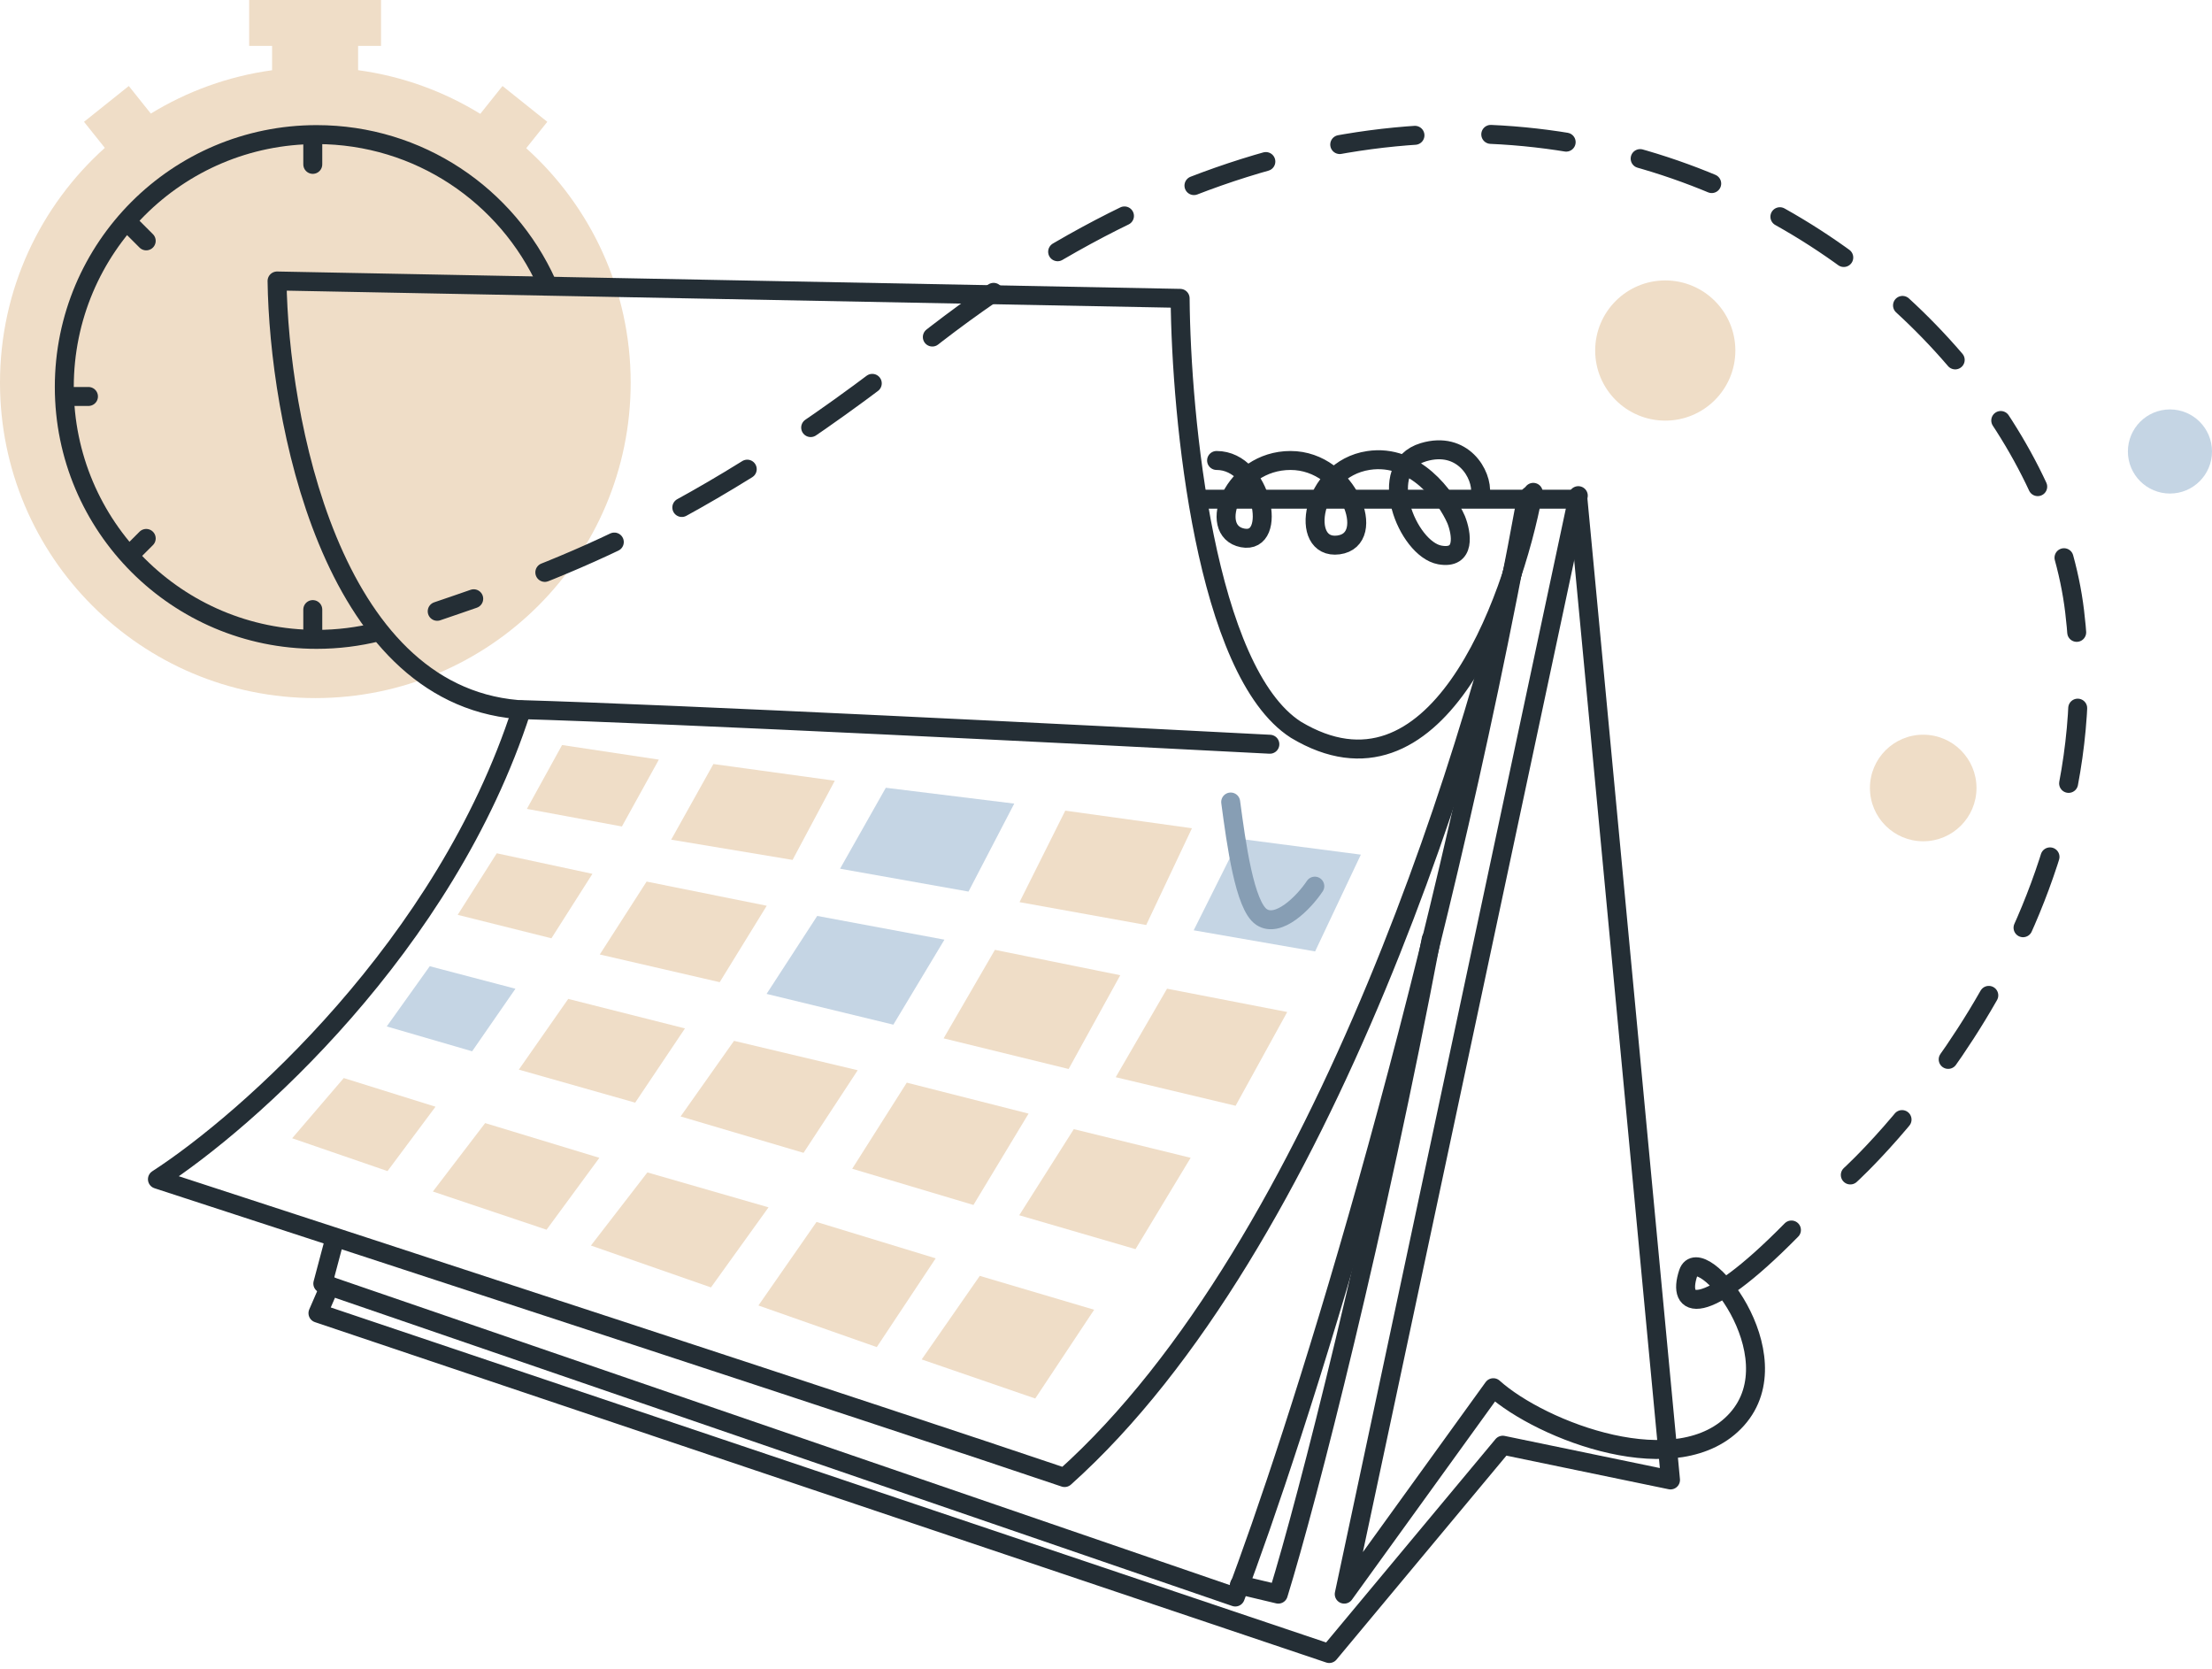 <svg width="175" height="132" viewBox="0 0 175 132" fill="none" xmlns="http://www.w3.org/2000/svg">
<path fill-rule="evenodd" clip-rule="evenodd" d="M19.712 0H30.145V3.629H28.331V5.551C31.837 6.027 35.111 7.23 37.997 9.005L39.755 6.804L43.299 9.635L41.631 11.723C46.705 16.289 49.895 22.908 49.895 30.271C49.895 44.049 38.726 55.219 24.948 55.219C11.169 55.219 0 44.049 0 30.271C0 22.894 3.203 16.264 8.293 11.697L6.646 9.635L10.19 6.804L11.932 8.984C14.799 7.227 18.049 6.033 21.527 5.556V3.629H19.712V0Z" fill="#EFDDC7"/>
<path d="M124.865 39.207L106.348 126.098L118.141 109.769C121.957 113.201 132.84 117.389 137.419 112.263C141.998 107.138 134.471 97.975 133.563 100.697C132.656 103.418 134.601 104.533 141.728 97.295" stroke="#242E35" stroke-width="1.5" stroke-linecap="round" stroke-linejoin="round"/>
<path d="M98.058 125.367L101.132 126.098C103.501 118.411 108.828 97.482 113.229 74.284" stroke="#242E35" stroke-width="1.5" stroke-linecap="round" stroke-linejoin="round"/>
<path d="M26.452 98.099L25.539 101.533L97.729 126.325C102.372 114.114 113.257 80.332 120.746 39.486" stroke="#242E35" stroke-width="1.5" stroke-linecap="round" stroke-linejoin="round"/>
<path d="M121.024 39.207C117.291 57.46 104.705 98.547 84.225 116.876C70.145 112.111 30.512 99.158 12.455 93.278C19.541 88.695 35.22 74.857 41.254 56.162" stroke="#242E35" stroke-width="1.5" stroke-linecap="round" stroke-linejoin="round"/>
<path d="M94.865 39.486H124.838L132.16 117.065L118.889 114.318L105.161 130.795L25.155 103.872L26.096 101.704" stroke="#242E35" stroke-width="1.5" stroke-linecap="round" stroke-linejoin="round"/>
<path d="M121.302 38.945C119.622 47.953 113.516 64.32 102.524 57.724C95.38 53.144 93.441 33.066 93.365 23.6L21.919 22.226C22.072 32.99 26.087 54.839 40.925 56.121C53.566 56.488 85.884 58.106 100.463 58.87" stroke="#242E35" stroke-width="1.5" stroke-linecap="round" stroke-linejoin="round"/>
<path d="M117.126 39.069C117.299 37.521 115.722 34.842 112.616 35.77C108.734 36.931 111.322 43.432 113.91 43.897C115.98 44.268 115.635 42.194 115.204 41.11C114.42 39.316 111.933 35.867 108.265 36.424C103.679 37.12 102.731 43.523 105.893 43.105C109.055 42.688 106.684 36.424 102.098 36.424C97.513 36.424 95.457 41.992 98.303 42.548C101.149 43.105 99.884 36.424 96.248 36.424" stroke="#242E35" stroke-width="1.5" stroke-linecap="round" stroke-linejoin="round"/>
<path d="M98.057 66.35L107.662 67.603L104.043 75.259L94.438 73.588L98.057 66.35Z" fill="#C5D5E4"/>
<path d="M84.278 64.123L94.299 65.515L90.68 73.17L80.659 71.361L84.278 64.123Z" fill="#EFDDC7"/>
<path d="M70.08 62.313L80.241 63.566L76.622 70.525L66.461 68.716L70.08 62.313Z" fill="#C5D5E4"/>
<path d="M56.44 60.435L66.044 61.757L62.703 68.02L53.099 66.42L56.44 60.435Z" fill="#EFDDC7"/>
<path d="M44.468 58.933L52.124 60.087L49.201 65.376L41.685 63.984L44.468 58.933Z" fill="#EFDDC7"/>
<path d="M92.329 78.207L101.837 80.05L97.753 87.468L88.27 85.208L92.329 78.207Z" fill="#EFDDC7"/>
<path d="M78.712 75.134L88.628 77.142L84.544 84.559L74.653 82.135L78.712 75.134Z" fill="#EFDDC7"/>
<path d="M64.654 72.451L74.718 74.329L70.676 81.052L60.647 78.619L64.654 72.451Z" fill="#C5D5E4"/>
<path d="M51.155 69.734L60.659 71.646L56.938 77.692L47.451 75.501L51.155 69.734Z" fill="#EFDDC7"/>
<path d="M39.3 67.496L46.869 69.121L43.625 74.22L36.209 72.366L39.3 67.496Z" fill="#EFDDC7"/>
<path d="M84.953 89.317L94.196 91.583L89.834 98.809L80.636 96.128L84.953 89.317Z" fill="#EFDDC7"/>
<path d="M71.739 85.639L81.374 88.088L77.013 95.314L67.422 92.45L71.739 85.639Z" fill="#EFDDC7"/>
<path d="M58.071 82.332L67.857 84.657L63.571 91.191L53.845 88.313L58.071 82.332Z" fill="#EFDDC7"/>
<path d="M44.955 79.015L54.19 81.349L50.251 87.221L41.046 84.61L44.955 79.015Z" fill="#EFDDC7"/>
<path d="M33.999 76.43L40.779 78.21L37.353 83.158L30.597 81.193L33.999 76.43Z" fill="#C5D5E4"/>
<path d="M77.514 100.924L86.562 103.602L81.901 110.624L72.918 107.533L77.514 100.924Z" fill="#EFDDC7"/>
<path d="M64.598 96.658L74.026 99.536L69.365 106.557L60.002 103.266L64.598 96.658Z" fill="#EFDDC7"/>
<path d="M51.218 92.74L60.801 95.502L56.247 101.836L46.75 98.524L51.218 92.74Z" fill="#EFDDC7"/>
<path d="M38.382 88.838L47.419 91.585L43.24 97.272L34.246 94.251L38.382 88.838Z" fill="#EFDDC7"/>
<path d="M27.197 85.275L34.454 87.543L30.657 92.635L23.114 90.038L27.197 85.275Z" fill="#EFDDC7"/>
<path d="M146.385 92.941C146.385 92.941 167.236 74.086 164.131 48.355C161.026 22.624 119.624 -9.705 72.964 27.283C54.775 41.701 43.018 45.472 34.589 48.355" stroke="#242E35" stroke-width="1.5" stroke-linecap="round" stroke-linejoin="round" stroke-dasharray="6 6"/>
<path d="M43.255 22.403C40.125 15.471 33.151 10.647 25.051 10.647C14.025 10.647 5.087 19.585 5.087 30.611C5.087 41.636 14.025 50.574 25.051 50.574C26.734 50.574 28.369 50.366 29.931 49.974" stroke="#242E35" stroke-width="1.5" stroke-linecap="round" stroke-linejoin="round"/>
<line x1="0.75" y1="-0.75" x2="2.355" y2="-0.75" transform="matrix(4.37114e-08 1 1 -4.37114e-08 25.495 10.647)" stroke="#242E35" stroke-width="1.5" stroke-linecap="round" stroke-linejoin="round"/>
<line x1="0.75" y1="-0.75" x2="2.355" y2="-0.75" transform="matrix(1 -8.74228e-08 -8.74228e-08 -1 4.644 30.611)" stroke="#242E35" stroke-width="1.5" stroke-linecap="round" stroke-linejoin="round"/>
<line x1="0.75" y1="-0.75" x2="2.355" y2="-0.75" transform="matrix(0.707 0.707 0.707 -0.707 10.433 16.858)" stroke="#242E35" stroke-width="1.5" stroke-linecap="round" stroke-linejoin="round"/>
<line x1="10.433" y1="43.725" x2="11.568" y2="42.59" stroke="#242E35" stroke-width="1.5" stroke-linecap="round" stroke-linejoin="round"/>
<line x1="0.75" y1="-0.75" x2="2.355" y2="-0.75" transform="matrix(4.37114e-08 1 1 -4.37114e-08 25.495 47.469)" stroke="#242E35" stroke-width="1.5" stroke-linecap="round" stroke-linejoin="round"/>
<path d="M104.019 70.095C103.131 71.426 101.135 73.422 99.804 72.535C98.473 71.648 97.808 66.768 97.364 63.44" stroke="#879EB4" stroke-width="1.5" stroke-linecap="round" stroke-linejoin="round"/>
<circle r="4.215" transform="matrix(-1 0 0 1 152.153 62.331)" fill="#EFDDC7"/>
<circle r="3.327" transform="matrix(-1 0 0 1 171.673 35.713)" fill="#C5D5E4"/>
<circle r="5.545" transform="matrix(-1 0 0 1 131.746 27.727)" fill="#EFDDC7"/>
</svg>
